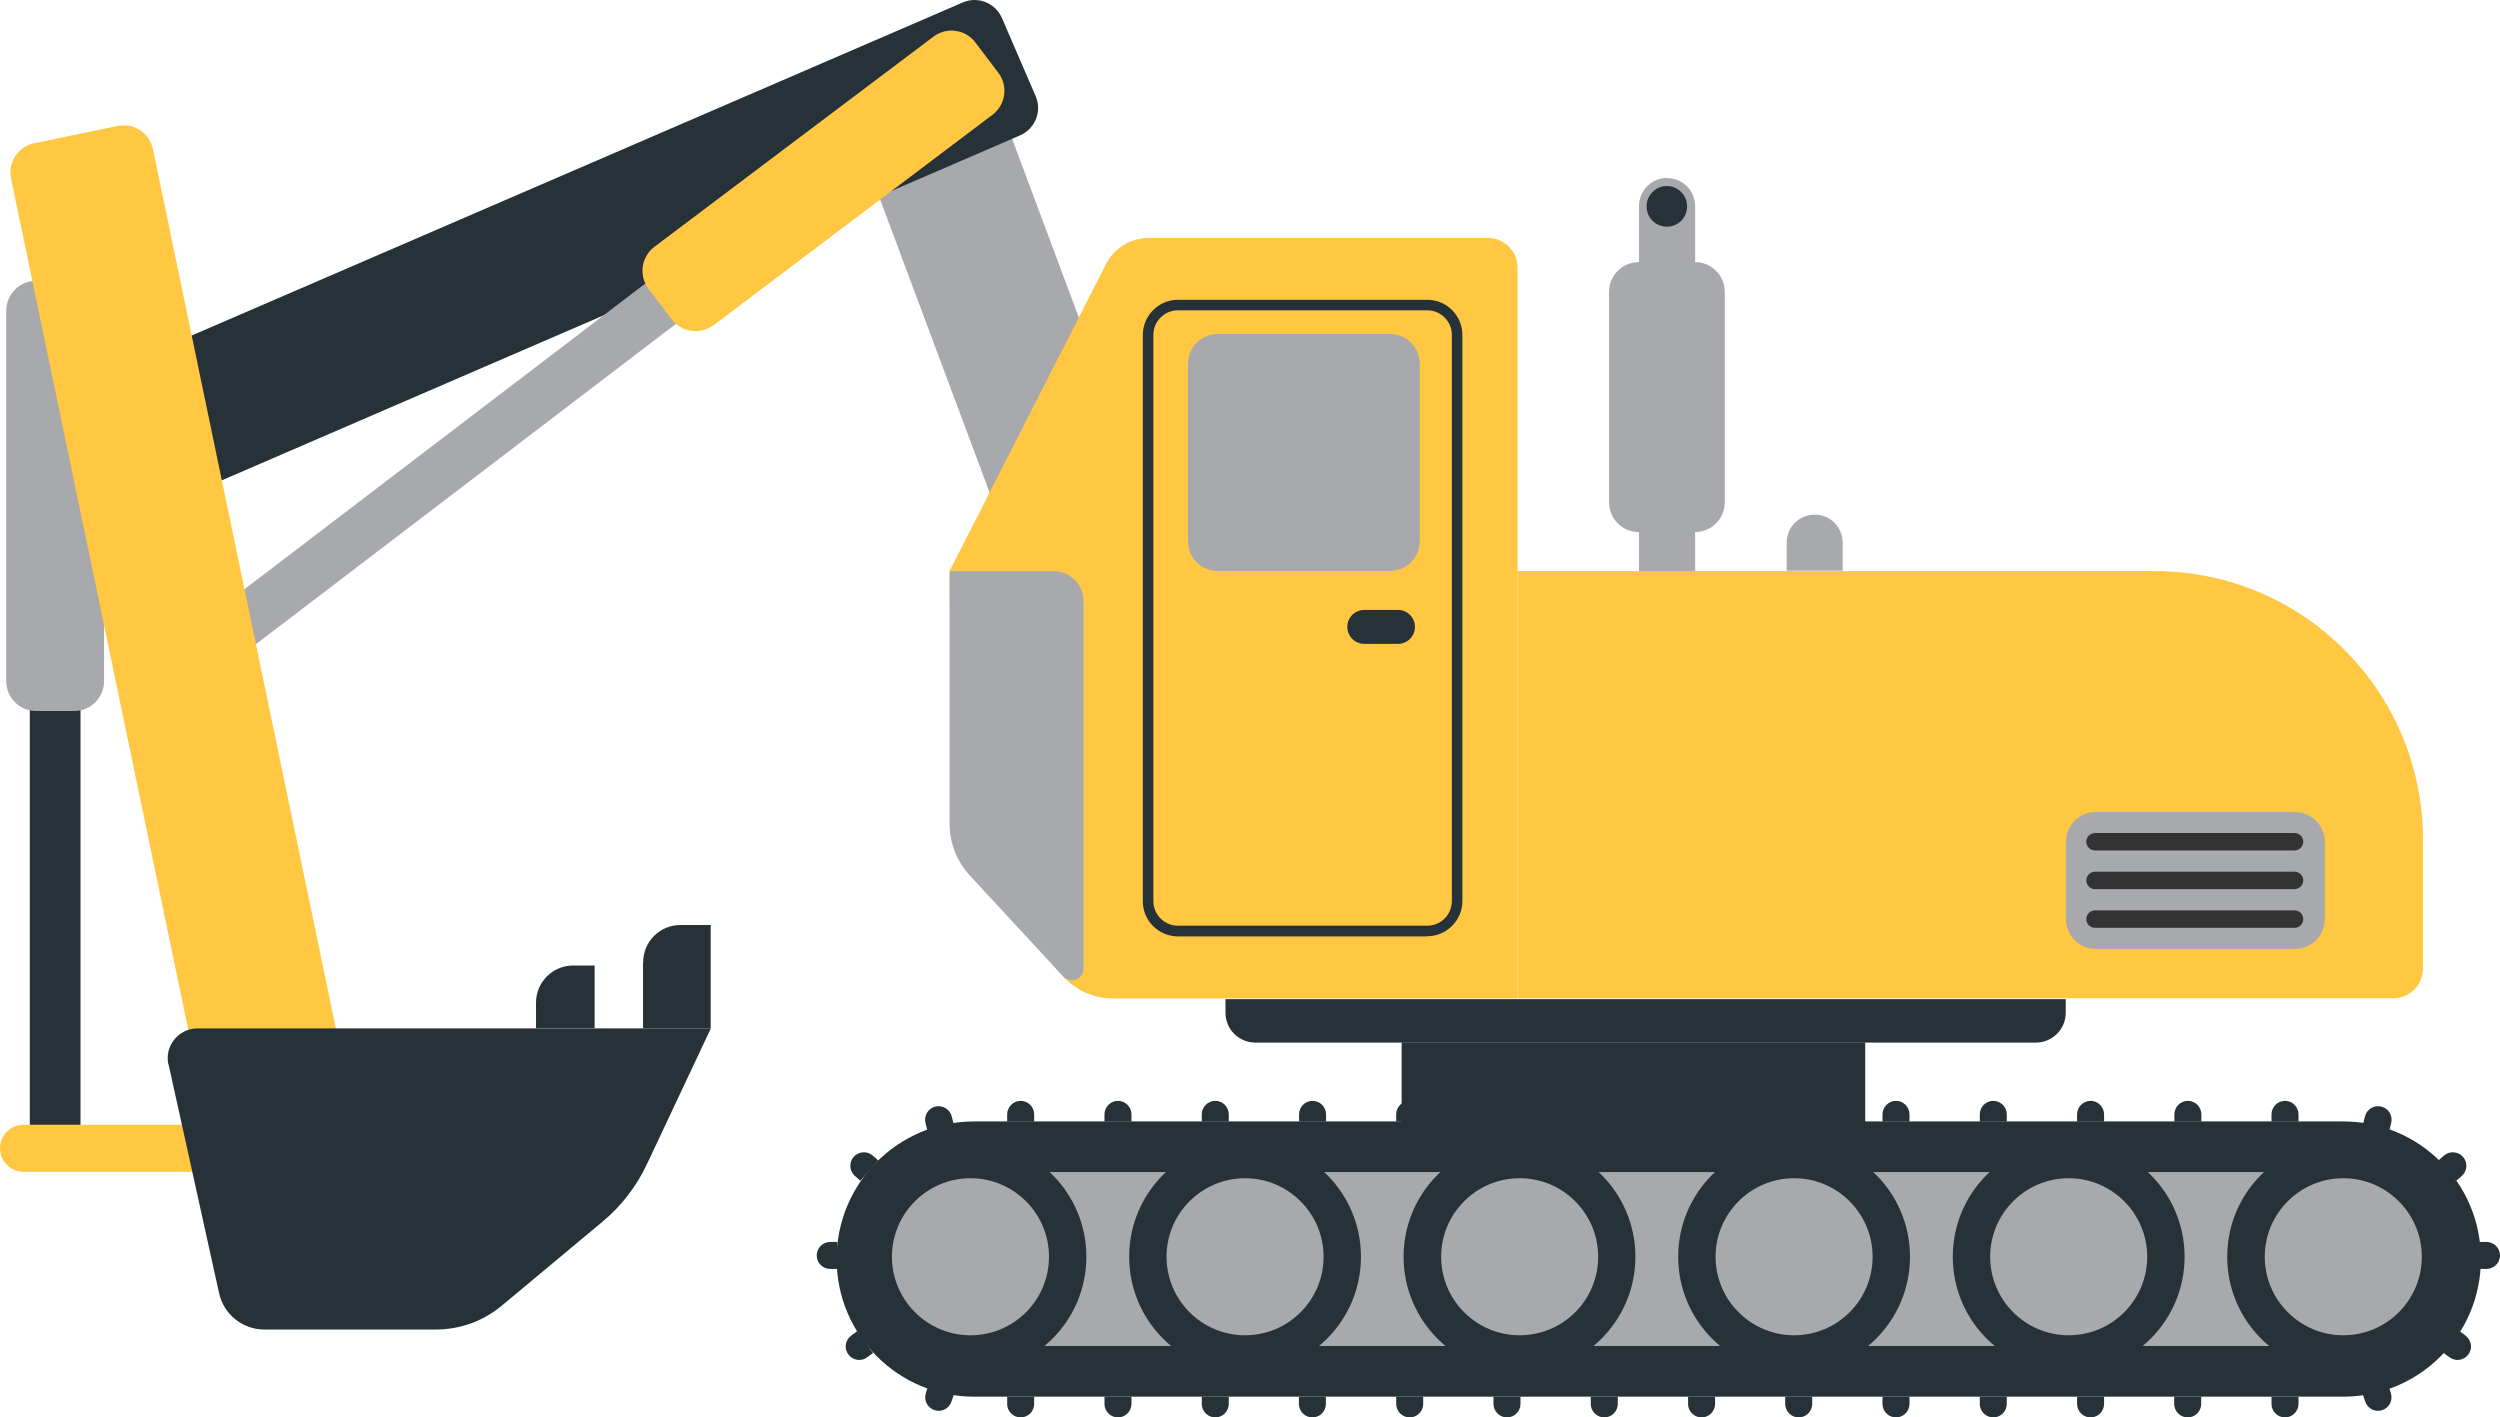 <?xml version="1.0" encoding="UTF-8"?>
<svg id="Layer_2" data-name="Layer 2" xmlns="http://www.w3.org/2000/svg" viewBox="0 0 151.86 86.1">
  <defs>
    <style>
      .cls-1 {
        fill: #263238;
      }

      .cls-1, .cls-2, .cls-3, .cls-4 {
        stroke-width: 0px;
      }

      .cls-2 {
        fill: #333;
      }

      .cls-3 {
        fill: #ffc742;
      }

      .cls-4 {
        fill: #a7a9ac;
      }
    </style>
  </defs>
  <g id="Réteg_1" data-name="Réteg 1">
    <g>
      <g>
        <path class="cls-4" d="M108.52,34.67h3.41v-1.71c0-.94-.76-1.7-1.7-1.7s-1.7.76-1.7,1.7v1.71Z"/>
        <g>
          <path class="cls-4" d="M101.26,10.81c-.94,0-1.7.76-1.7,1.7v25.99h3.41V12.52c0-.94-.76-1.7-1.7-1.7Z"/>
          <path class="cls-1" d="M100.02,12.54c0-.68.55-1.24,1.23-1.24s1.23.55,1.23,1.24-.55,1.23-1.23,1.23-1.23-.55-1.23-1.23Z"/>
          <path class="cls-4" d="M99.55,15.92h3.41c1,0,1.81.81,1.81,1.81v12.78c0,1-.81,1.81-1.81,1.81h-3.41c-1,0-1.81-.81-1.81-1.81v-12.78c0-1,.81-1.81,1.81-1.81Z"/>
        </g>
      </g>
      <polygon class="cls-4" points="63.86 39.95 72.1 36.88 58.93 1.6 50.68 4.67 63.86 39.95"/>
      <rect class="cls-1" x="1.81" y="40.18" width="3.08" height="29.65"/>
      <path class="cls-3" d="M0,69.75c0-.79.64-1.43,1.43-1.43h10.89v2.86H1.43c-.79,0-1.43-.64-1.43-1.43Z"/>
      <path class="cls-1" d="M58.48.15c.92-.4,1.98.03,2.38.94l2.05,4.75c.4.92-.03,1.98-.94,2.38L11.13,30.19l-3.49-8.08L58.48.15Z"/>
      <path class="cls-3" d="M92.18,34.69h38.7c9,0,16.3,7.3,16.3,16.3v7.84c0,1-.81,1.81-1.81,1.81h-53.19v-25.96Z"/>
      <path class="cls-3" d="M57.86,50.03c0,1.16.43,2.29,1.21,3.16l5.5,6.11c.77.85,1.87,1.35,3.02,1.35h24.59V16.26c0-1-.81-1.81-1.81-1.81h-20.58c-1.11,0-2.13.63-2.62,1.62l-9.49,18.62h0s.17,15.35.17,15.35Z"/>
      <path class="cls-1" d="M74.44,60.69h51.04v.83c0,1-.81,1.81-1.81,1.81h-47.42c-1,0-1.81-.81-1.81-1.81v-.83Z"/>
      <rect class="cls-1" x="85.14" y="63.32" width="28.16" height="5.15"/>
      <path class="cls-4" d="M127.3,49.33h12.11c1,0,1.81.81,1.81,1.81v4.69c0,1-.81,1.81-1.81,1.81h-12.11c-1,0-1.81-.81-1.81-1.81v-4.69c0-1,.81-1.81,1.81-1.81Z"/>
      <g>
        <path class="cls-2" d="M126.73,51.13c0-.29.24-.53.53-.53h12.12c.29,0,.53.24.53.53s-.24.53-.53.53h-12.12c-.29,0-.53-.24-.53-.53Z"/>
        <path class="cls-2" d="M126.73,53.48c0-.29.24-.53.53-.53h12.12c.29,0,.53.24.53.53s-.24.53-.53.53h-12.12c-.29,0-.53-.24-.53-.53Z"/>
        <path class="cls-2" d="M126.73,55.83c0-.29.24-.53.53-.53h12.12c.29,0,.53.24.53.53s-.24.53-.53.53h-12.12c-.29,0-.53-.24-.53-.53Z"/>
      </g>
      <path class="cls-1" d="M86.7,56.88h-15.15c-1.18,0-2.13-.96-2.13-2.13V20.34c0-1.17.96-2.13,2.13-2.13h15.15c1.18,0,2.13.96,2.13,2.13v34.4c0,1.17-.96,2.13-2.13,2.13ZM71.55,18.85c-.82,0-1.49.67-1.49,1.49v34.4c0,.82.67,1.49,1.49,1.49h15.15c.82,0,1.49-.67,1.49-1.49V20.34c0-.82-.67-1.49-1.49-1.49h-15.15Z"/>
      <path class="cls-4" d="M73.97,20.29h10.46c1,0,1.81.81,1.81,1.81v10.77c0,1-.81,1.81-1.81,1.81h-10.46c-1,0-1.81-.81-1.81-1.81v-10.77c0-1,.81-1.81,1.81-1.81Z"/>
      <path class="cls-1" d="M85.95,38.08c0,.57-.46,1.03-1.03,1.03h-2.05c-.57,0-1.03-.46-1.03-1.03s.46-1.03,1.03-1.03h2.05c.57,0,1.03.46,1.03,1.03Z"/>
      <path class="cls-4" d="M57.68,50.04c0,1.16.44,2.29,1.23,3.14l5.68,6.14c.44.47,1.23.16,1.23-.48v-22.33c0-1-.81-1.81-1.81-1.81h-6.33v15.35Z"/>
      <path class="cls-4" d="M2.19,17.06h2.32c1,0,1.81.81,1.81,1.81v22.51c0,1-.81,1.81-1.81,1.81h-2.32c-1,0-1.81-.81-1.81-1.81v-22.51c0-1,.81-1.81,1.81-1.81Z"/>
      <g>
        <path class="cls-4" d="M142.33,71.2c2.91,0,5.28,2.37,5.28,5.28s-2.37,5.28-5.28,5.28H59.18c-2.91,0-5.28-2.37-5.28-5.28s2.37-5.28,5.28-5.28h83.16Z"/>
        <g>
          <path class="cls-1" d="M149.37,76.34c0,3.89-3.15,7.04-7.04,7.04s-7.04-3.15-7.04-7.04,3.15-7.04,7.04-7.04,7.04,3.15,7.04,7.04Z"/>
          <path class="cls-4" d="M147.11,76.34c0,2.64-2.14,4.77-4.77,4.77s-4.77-2.14-4.77-4.77,2.14-4.77,4.77-4.77,4.77,2.14,4.77,4.77Z"/>
          <path class="cls-4" d="M146.18,76.34c0,2.12-1.72,3.84-3.84,3.84s-3.85-1.72-3.85-3.84,1.72-3.85,3.85-3.85,3.84,1.72,3.84,3.85Z"/>
          <path class="cls-4" d="M144.56,76.34c0,1.23-1,2.22-2.22,2.22s-2.22-1-2.22-2.22.99-2.22,2.22-2.22,2.22.99,2.22,2.22Z"/>
        </g>
        <g>
          <path class="cls-1" d="M132.7,76.34c0,3.89-3.15,7.04-7.04,7.04s-7.04-3.15-7.04-7.04,3.15-7.04,7.04-7.04,7.04,3.15,7.04,7.04Z"/>
          <path class="cls-4" d="M130.43,76.34c0,2.64-2.14,4.77-4.77,4.77s-4.77-2.14-4.77-4.77,2.14-4.77,4.77-4.77,4.77,2.14,4.77,4.77Z"/>
          <path class="cls-4" d="M129.5,76.34c0,2.12-1.72,3.84-3.84,3.84s-3.85-1.72-3.85-3.84,1.72-3.85,3.85-3.85,3.84,1.72,3.84,3.85Z"/>
          <path class="cls-4" d="M127.88,76.34c0,1.23-.99,2.22-2.22,2.22s-2.22-1-2.22-2.22,1-2.22,2.22-2.22,2.22.99,2.22,2.22Z"/>
        </g>
        <g>
          <path class="cls-1" d="M116.02,76.34c0,3.89-3.15,7.04-7.04,7.04s-7.04-3.15-7.04-7.04,3.15-7.04,7.04-7.04,7.04,3.15,7.04,7.04Z"/>
          <path class="cls-4" d="M113.75,76.34c0,2.64-2.14,4.77-4.77,4.77s-4.77-2.14-4.77-4.77,2.14-4.77,4.77-4.77,4.77,2.14,4.77,4.77Z"/>
          <path class="cls-4" d="M112.83,76.34c0,2.12-1.72,3.84-3.85,3.84s-3.85-1.72-3.85-3.84,1.72-3.85,3.85-3.85,3.85,1.72,3.85,3.85Z"/>
          <path class="cls-4" d="M111.2,76.34c0,1.23-.99,2.22-2.22,2.22s-2.22-1-2.22-2.22,1-2.22,2.22-2.22,2.22.99,2.22,2.22Z"/>
        </g>
        <g>
          <path class="cls-1" d="M99.34,76.34c0,3.89-3.15,7.04-7.04,7.04s-7.04-3.15-7.04-7.04,3.15-7.04,7.04-7.04,7.04,3.15,7.04,7.04Z"/>
          <path class="cls-4" d="M97.08,76.34c0,2.64-2.14,4.77-4.77,4.77s-4.77-2.14-4.77-4.77,2.14-4.77,4.77-4.77,4.77,2.14,4.77,4.77Z"/>
          <path class="cls-4" d="M96.15,76.34c0,2.12-1.72,3.84-3.84,3.84s-3.84-1.72-3.84-3.84,1.72-3.85,3.84-3.85,3.84,1.72,3.84,3.85Z"/>
          <path class="cls-4" d="M94.53,76.34c0,1.23-.99,2.22-2.22,2.22s-2.22-1-2.22-2.22,1-2.22,2.22-2.22,2.22.99,2.22,2.22Z"/>
        </g>
        <g>
          <path class="cls-1" d="M82.67,76.34c0,3.89-3.15,7.04-7.04,7.04s-7.04-3.15-7.04-7.04,3.15-7.04,7.04-7.04,7.04,3.15,7.04,7.04Z"/>
          <path class="cls-4" d="M80.4,76.34c0,2.64-2.14,4.77-4.77,4.77s-4.77-2.14-4.77-4.77,2.14-4.77,4.77-4.77,4.77,2.14,4.77,4.77Z"/>
          <path class="cls-4" d="M79.47,76.34c0,2.12-1.72,3.84-3.84,3.84s-3.85-1.72-3.85-3.84,1.72-3.85,3.85-3.85,3.84,1.72,3.84,3.85Z"/>
          <path class="cls-4" d="M77.85,76.34c0,1.23-1,2.22-2.22,2.22s-2.22-1-2.22-2.22.99-2.22,2.22-2.22,2.22.99,2.22,2.22Z"/>
        </g>
        <g>
          <path class="cls-1" d="M65.99,76.34c0,3.89-3.15,7.04-7.04,7.04s-7.04-3.15-7.04-7.04,3.15-7.04,7.04-7.04,7.04,3.15,7.04,7.04Z"/>
          <path class="cls-4" d="M63.72,76.34c0,2.64-2.14,4.77-4.77,4.77s-4.77-2.14-4.77-4.77,2.14-4.77,4.77-4.77,4.77,2.14,4.77,4.77Z"/>
          <path class="cls-4" d="M62.8,76.34c0,2.12-1.72,3.84-3.85,3.84s-3.84-1.72-3.84-3.84,1.72-3.85,3.84-3.85,3.85,1.72,3.85,3.85Z"/>
          <path class="cls-4" d="M61.17,76.34c0,1.23-.99,2.22-2.22,2.22s-2.22-1-2.22-2.22,1-2.22,2.22-2.22,2.22.99,2.22,2.22Z"/>
        </g>
        <path class="cls-1" d="M142.33,71.2c2.91,0,5.28,2.37,5.28,5.28s-2.37,5.28-5.28,5.28H59.18c-2.91,0-5.28-2.37-5.28-5.28s2.37-5.28,5.28-5.28h83.16ZM142.33,68.12H59.18c-4.62,0-8.36,3.74-8.36,8.36s3.74,8.36,8.36,8.36h83.16c4.62,0,8.36-3.74,8.36-8.36s-3.74-8.36-8.36-8.36h0Z"/>
        <g>
          <path class="cls-1" d="M137.98,85.28c0,.45.37.82.82.82s.82-.37.82-.82v-.44h-1.64v.44Z"/>
          <path class="cls-1" d="M132.07,85.28c0,.45.37.82.82.82s.82-.37.82-.82v-.44h-1.64v.44Z"/>
          <path class="cls-1" d="M126.17,85.28c0,.45.37.82.82.82s.82-.37.82-.82v-.44h-1.64v.44Z"/>
          <path class="cls-1" d="M120.26,85.28c0,.45.37.82.82.82s.82-.37.82-.82v-.44h-1.64v.44Z"/>
          <path class="cls-1" d="M114.35,85.28c0,.45.37.82.82.82s.82-.37.82-.82v-.44h-1.64v.44Z"/>
          <path class="cls-1" d="M108.44,85.28c0,.45.37.82.82.82s.82-.37.82-.82v-.44h-1.64v.44Z"/>
          <path class="cls-1" d="M102.54,85.28c0,.45.37.82.82.82s.82-.37.82-.82v-.44h-1.64v.44Z"/>
          <path class="cls-1" d="M96.63,85.28c0,.45.37.82.82.82s.82-.37.82-.82v-.44h-1.64v.44Z"/>
          <path class="cls-1" d="M90.72,85.28c0,.45.37.82.82.82s.82-.37.82-.82v-.44h-1.64v.44Z"/>
          <path class="cls-1" d="M84.81,85.28c0,.45.37.82.82.82s.82-.37.82-.82v-.44h-1.64v.44Z"/>
          <path class="cls-1" d="M78.9,85.28c0,.45.37.82.82.82s.82-.37.82-.82v-.44h-1.64v.44Z"/>
          <path class="cls-1" d="M73,85.28c0,.45.37.82.82.82s.82-.37.82-.82v-.44h-1.64v.44Z"/>
          <path class="cls-1" d="M67.09,85.28c0,.45.37.82.82.82s.82-.37.82-.82v-.44h-1.64v.44Z"/>
          <path class="cls-1" d="M61.18,85.28c0,.45.37.82.82.82s.82-.37.82-.82v-.44h-1.64v.44Z"/>
        </g>
        <g>
          <path class="cls-1" d="M137.98,67.69c0-.45.37-.82.82-.82s.82.37.82.82v.44h-1.64v-.44Z"/>
          <path class="cls-1" d="M132.08,67.69c0-.45.37-.82.82-.82s.82.37.82.82v.44h-1.64v-.44Z"/>
          <path class="cls-1" d="M126.17,67.69c0-.45.37-.82.82-.82s.82.37.82.82v.44h-1.64v-.44Z"/>
          <path class="cls-1" d="M120.26,67.69c0-.45.37-.82.82-.82s.82.37.82.82v.44h-1.64v-.44Z"/>
          <path class="cls-1" d="M114.35,67.69c0-.45.37-.82.82-.82s.82.37.82.82v.44h-1.64v-.44Z"/>
          <path class="cls-1" d="M108.44,67.69c0-.45.37-.82.82-.82s.82.37.82.82v.44h-1.64v-.44Z"/>
          <path class="cls-1" d="M102.54,67.69c0-.45.37-.82.82-.82s.82.37.82.82v.44h-1.64v-.44Z"/>
          <path class="cls-1" d="M96.63,67.69c0-.45.37-.82.82-.82s.82.37.82.82v.44h-1.64v-.44Z"/>
          <path class="cls-1" d="M90.72,67.69c0-.45.37-.82.82-.82s.82.37.82.82v.44h-1.64v-.44Z"/>
          <path class="cls-1" d="M84.81,67.69c0-.45.37-.82.82-.82s.82.37.82.82v.44h-1.64v-.44Z"/>
          <path class="cls-1" d="M78.91,67.69c0-.45.37-.82.82-.82s.82.37.82.82v.44h-1.64v-.44Z"/>
          <path class="cls-1" d="M73,67.69c0-.45.37-.82.82-.82s.82.37.82.82v.44h-1.64v-.44Z"/>
          <path class="cls-1" d="M67.09,67.69c0-.45.37-.82.82-.82s.82.37.82.82v.44h-1.64v-.44Z"/>
          <path class="cls-1" d="M61.18,67.69c0-.45.37-.82.82-.82s.82.37.82.82v.44h-1.64v-.44Z"/>
        </g>
        <g>
          <path class="cls-1" d="M143.66,67.81c.11-.44.56-.7,1-.59.44.11.7.56.59,1l-.11.43-1.59-.41.11-.43Z"/>
          <path class="cls-1" d="M148.45,70.2c.34-.3.86-.27,1.16.07.3.34.27.86-.07,1.16l-.33.29-1.09-1.23.33-.29Z"/>
          <path class="cls-1" d="M151.04,75.44c.45,0,.82.37.82.82s-.37.82-.82.82h-.44v-1.64s.44,0,.44,0Z"/>
          <path class="cls-1" d="M149.76,81.13c.37.27.45.78.18,1.14-.27.37-.78.45-1.14.18l-.36-.26.96-1.33.36.26Z"/>
          <path class="cls-1" d="M145.23,84.63c.14.43-.1.89-.53,1.03-.43.14-.89-.1-1.03-.53l-.14-.42,1.56-.51.14.42Z"/>
        </g>
        <g>
          <path class="cls-1" d="M57.81,67.81c-.11-.44-.56-.7-1-.59-.44.11-.7.56-.59,1l.11.43,1.59-.41-.11-.43Z"/>
          <path class="cls-1" d="M53.02,70.2c-.34-.3-.86-.27-1.16.07-.3.34-.27.86.07,1.16l.33.29,1.09-1.23-.33-.29Z"/>
          <path class="cls-1" d="M50.43,75.44c-.45,0-.82.37-.82.82s.37.82.82.82h.44v-1.64s-.44,0-.44,0Z"/>
          <path class="cls-1" d="M51.71,81.13c-.37.27-.45.78-.18,1.14.27.37.78.45,1.14.18l.36-.26-.96-1.33-.36.26Z"/>
          <path class="cls-1" d="M56.24,84.63c-.14.43.1.89.53,1.03.43.14.89-.1,1.03-.53l.14-.42-1.56-.51-.14.42Z"/>
        </g>
      </g>
      <path class="cls-4" d="M13.76,40.5c-.68.51-1.64.38-2.16-.3-.51-.68-.38-1.64.3-2.16l28.14-21.46,1.85,2.46-28.14,21.46Z"/>
      <path class="cls-3" d="M43.33,19.75c-.8.6-1.93.44-2.54-.36l-1.4-1.85c-.6-.8-.44-1.93.35-2.54L56.71,2.22c.8-.6,1.93-.44,2.54.36l1.4,1.85c.6.8.44,1.93-.36,2.54l-16.95,12.79Z"/>
      <path class="cls-1" d="M39.07,58.44c0-1.24,1.01-2.25,2.25-2.25h1.85v6.28h-4.11v-4.03Z"/>
      <path class="cls-1" d="M32.56,60.9c0-1.24,1.01-2.25,2.25-2.25h1.31v3.81h-3.56v-1.56Z"/>
      <path class="cls-3" d="M13.06,70.36l8.61-1.79L9.29,9.06c-.21-.98-1.16-1.61-2.14-1.41l-5.07,1.05c-.98.2-1.61,1.16-1.41,2.14l12.39,59.51Z"/>
      <path class="cls-1" d="M10.23,64.67c-.25-1.13.61-2.2,1.77-2.2h31.18l-3.89,8.26c-.63,1.34-1.55,2.53-2.69,3.48l-6.13,5.11c-1.12.93-2.53,1.44-3.99,1.44h-10.43c-1.31,0-2.46-.92-2.74-2.2l-3.07-13.9Z"/>
    </g>
  </g>
</svg>